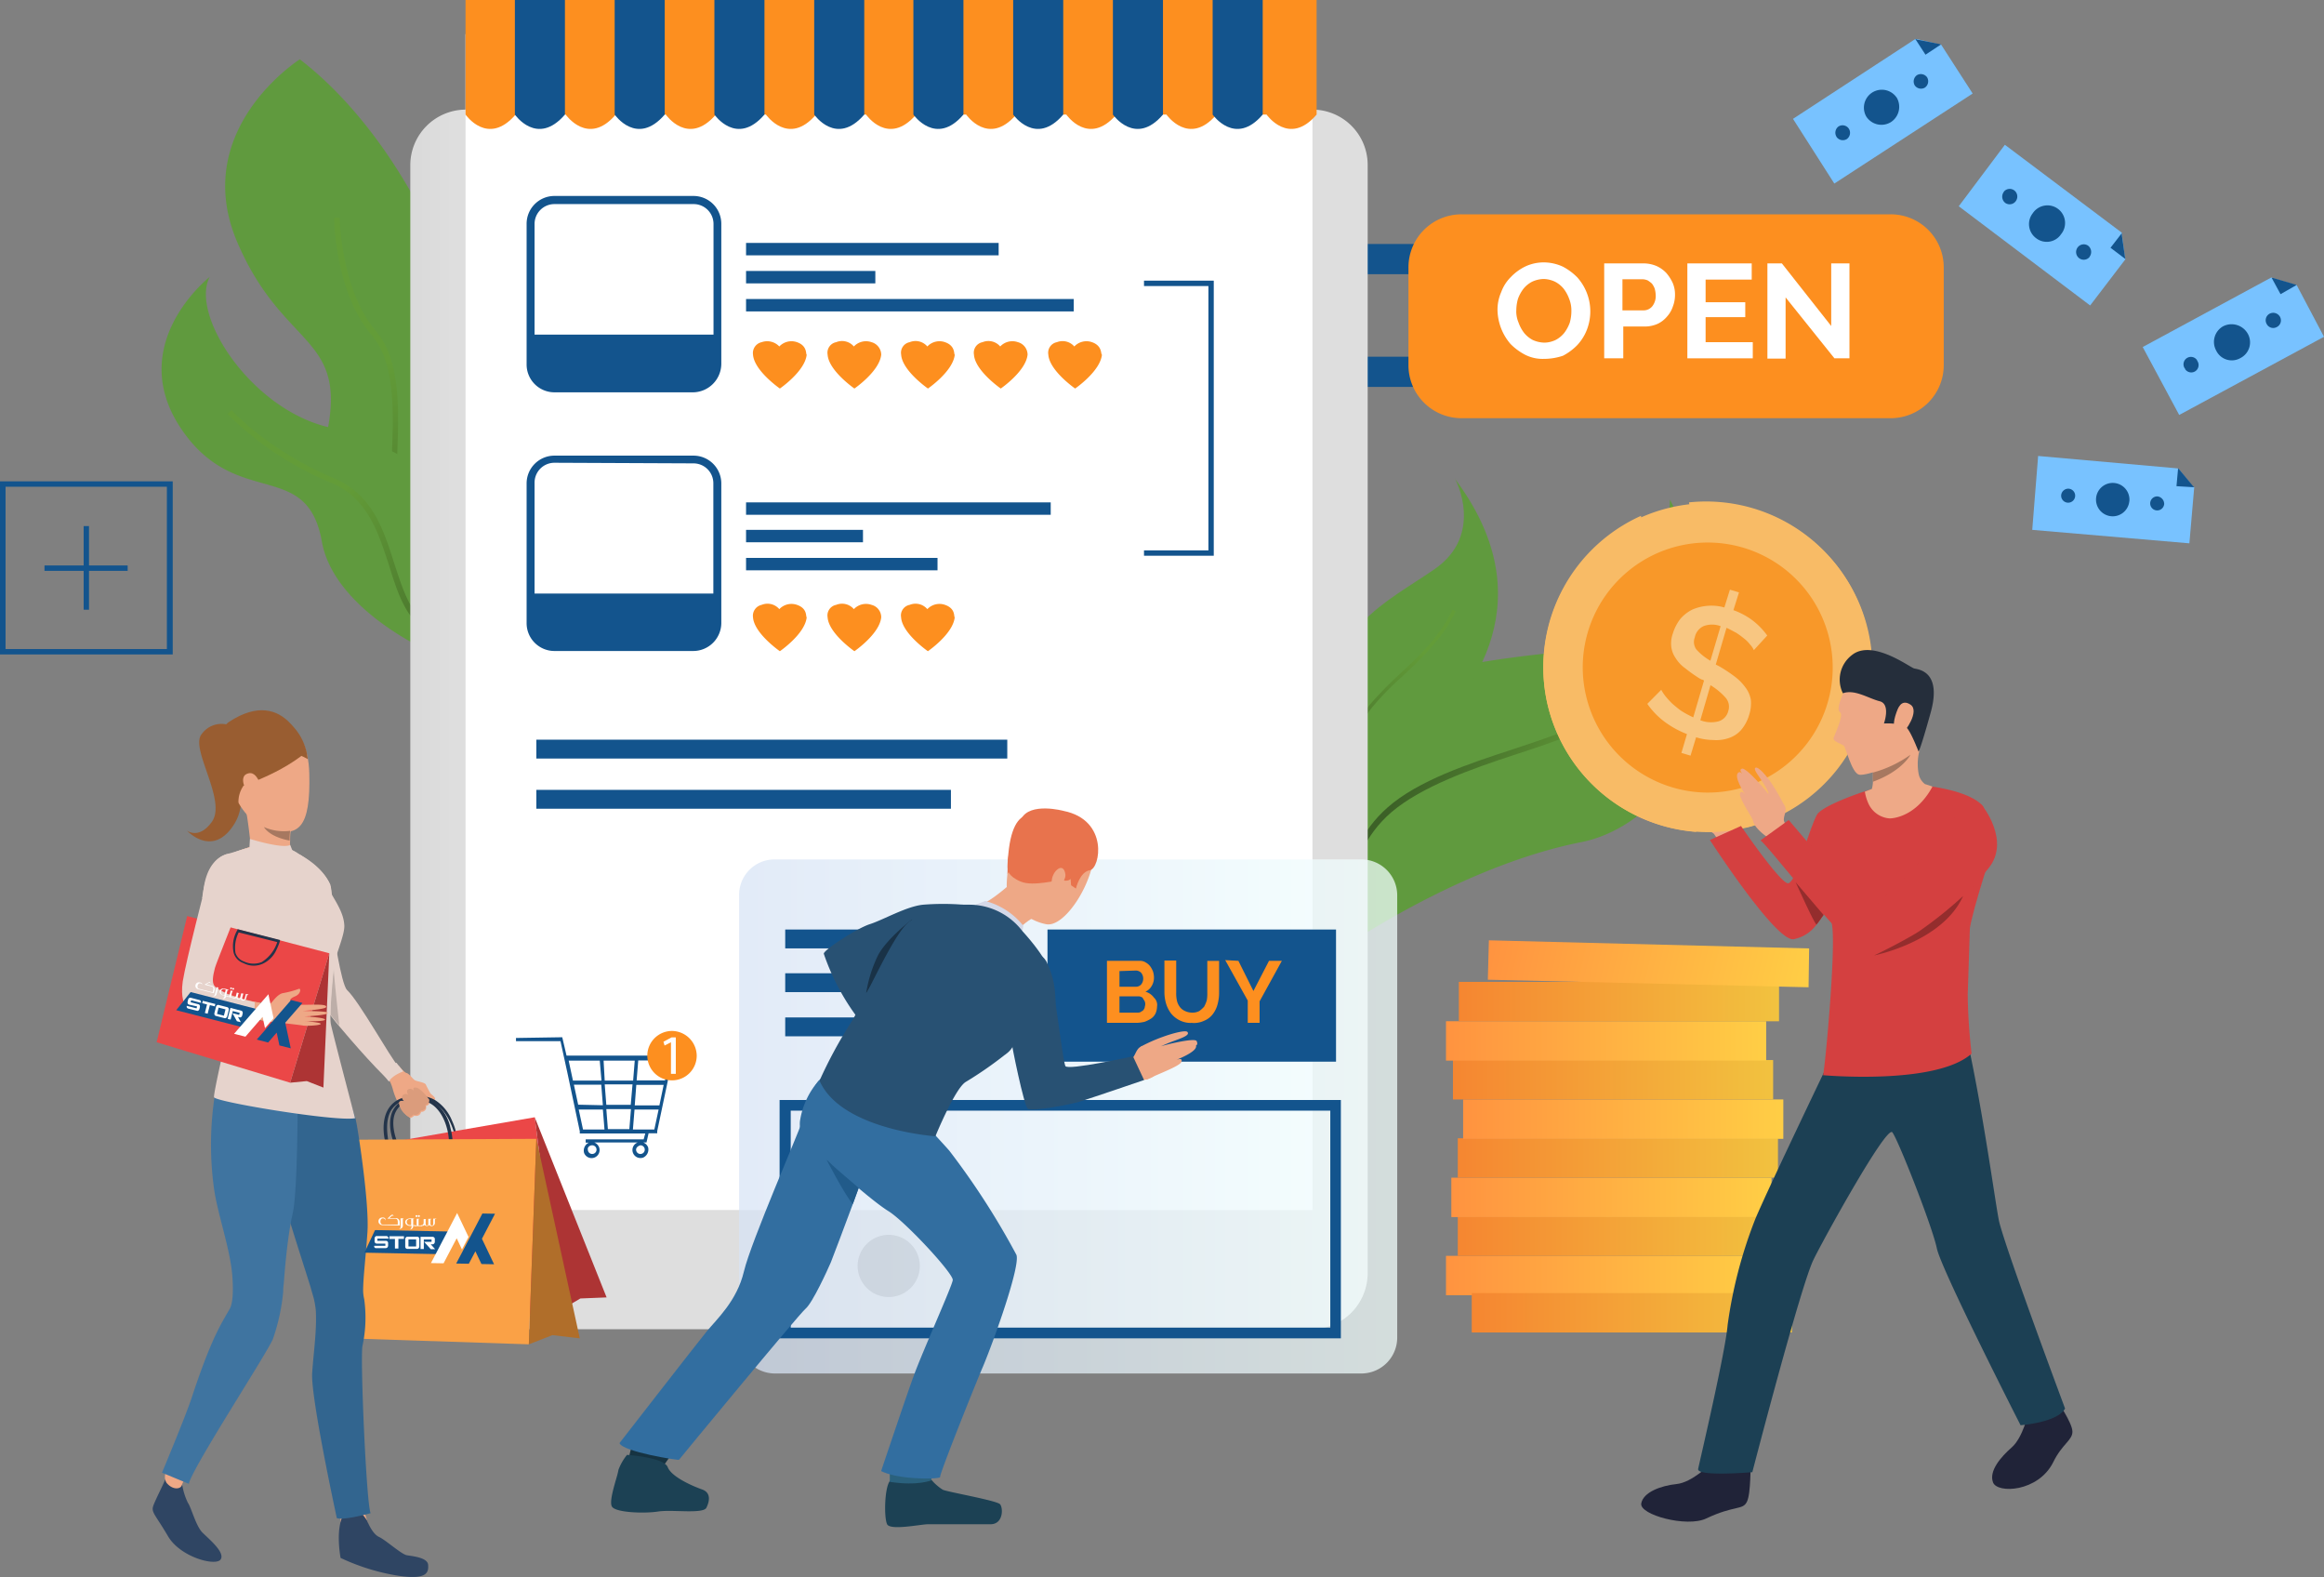<svg id="Isolation_Mode" data-name="Isolation Mode" xmlns="http://www.w3.org/2000/svg" xmlns:xlink="http://www.w3.org/1999/xlink" width="417.79" height="283.46" viewBox="0 0 417.79 283.46">
  <rect x="0" y="0" width="417.79" height="283.46" fill="#808080" stroke="none"/>
  <defs>
    <style>
      .cls-1 {
        fill: #163342;
      }

      .cls-2 {
        fill: #1c4154;
      }

      .cls-3 {
        fill: #609a3e;
      }

      .cls-4 {
        fill: url(#linear-gradient);
      }

      .cls-5 {
        fill: url(#linear-gradient-2);
      }

      .cls-6 {
        fill: #13548d;
      }

      .cls-7 {
        fill: url(#linear-gradient-3);
      }

      .cls-8 {
        fill: url(#linear-gradient-4);
      }

      .cls-9 {
        fill: url(#linear-gradient-5);
      }

      .cls-10 {
        fill: #fff;
      }

      .cls-11 {
        fill: #fd8f1f;
      }

      .cls-12 {
        fill: #78c2ff;
      }

      .cls-13 {
        fill: #a1a1a1;
      }

      .cls-14 {
        fill: url(#linear-gradient-6);
      }

      .cls-15 {
        fill: url(#linear-gradient-7);
      }

      .cls-16 {
        fill: url(#linear-gradient-8);
      }

      .cls-17 {
        fill: url(#linear-gradient-9);
      }

      .cls-18 {
        fill: url(#linear-gradient-10);
      }

      .cls-19 {
        fill: url(#linear-gradient-11);
      }

      .cls-20 {
        fill: url(#linear-gradient-12);
      }

      .cls-21 {
        fill: url(#linear-gradient-13);
      }

      .cls-22 {
        fill: url(#linear-gradient-14);
      }

      .cls-23 {
        fill: url(#linear-gradient-15);
      }

      .cls-24 {
        fill: #eea987;
      }

      .cls-25 {
        fill: #202338;
      }

      .cls-26 {
        fill: #1c4054;
      }

      .cls-27 {
        fill: #f8bb66;
      }

      .cls-28 {
        fill: #f89829;
      }

      .cls-29 {
        fill: #f8c681;
      }

      .cls-30 {
        fill: #d44040;
      }

      .cls-31 {
        fill: #eea886;
      }

      .cls-32 {
        fill: #942d2d;
      }

      .cls-33 {
        fill: #252e3b;
      }

      .cls-34 {
        fill: #a77860;
      }

      .cls-35 {
        opacity: 0.73;
        isolation: isolate;
        fill: url(#linear-gradient-16);
      }

      .cls-36 {
        fill: #e8734d;
      }

      .cls-37 {
        fill: #285173;
      }

      .cls-38 {
        fill: #193247;
      }

      .cls-39 {
        fill: #2a617d;
      }

      .cls-40 {
        fill: #326ea0;
      }

      .cls-41 {
        fill: #d4d8e8;
      }

      .cls-42 {
        fill: #a9adba;
      }

      .cls-43 {
        fill: #215b8a;
      }

      .cls-44 {
        fill: #e6d3cc;
      }

      .cls-45 {
        fill: #23344a;
      }

      .cls-46 {
        fill: #eb4747;
      }

      .cls-47 {
        fill: #ad3434;
      }

      .cls-48 {
        fill: #faa146;
      }

      .cls-49 {
        fill: #b06e2a;
      }

      .cls-50 {
        fill: #db9c7c;
      }

      .cls-51 {
        fill: #bdaea8;
      }

      .cls-52 {
        fill: #995d31;
      }

      .cls-53 {
        fill: #2f4563;
      }

      .cls-54 {
        fill: #32658f;
      }

      .cls-55 {
        fill: #3f74a0;
      }
    </style>
    <linearGradient id="linear-gradient" x1="-1312.56" y1="2344.5" x2="-1312.56" y2="2286.53" gradientTransform="translate(944.9 -2421.69) rotate(-10.45)" gradientUnits="userSpaceOnUse">
      <stop offset="0.01" stop-color="#3c6127"/>
      <stop offset="1" stop-color="#639c38"/>
    </linearGradient>
    <linearGradient id="linear-gradient-2" x1="-7275" y1="4986.65" x2="-7275" y2="4940.91" gradientTransform="matrix(0.7, -0.71, 0.71, 0.7, 1666.45, -8556.45)" xlink:href="#linear-gradient"/>
    <linearGradient id="linear-gradient-3" x1="3090.14" y1="-4225.44" x2="3116.74" y2="-4225.44" gradientTransform="translate(-4560.72 2198.36) rotate(30.67)" xlink:href="#linear-gradient"/>
    <linearGradient id="linear-gradient-4" x1="3080.68" y1="-4213.08" x2="3080.68" y2="-4247.08" gradientTransform="translate(-4560.72 2198.36) rotate(30.67)" xlink:href="#linear-gradient"/>
    <linearGradient id="linear-gradient-5" x1="35.58" y1="915.31" x2="81.54" y2="915.31" gradientTransform="translate(0 -786)" gradientUnits="userSpaceOnUse">
      <stop offset="0" stop-color="#c2c2c2"/>
      <stop offset="1" stop-color="#dedede"/>
    </linearGradient>
    <linearGradient id="linear-gradient-6" x1="259.95" y1="1015.25" x2="317.51" y2="1015.25" gradientTransform="translate(0 -786)" gradientUnits="userSpaceOnUse">
      <stop offset="0" stop-color="#ff9340"/>
      <stop offset="1" stop-color="#ffce45"/>
    </linearGradient>
    <linearGradient id="linear-gradient-7" x1="262.07" y1="1008.17" x2="319.63" y2="1008.17" gradientTransform="translate(0 -786)" gradientUnits="userSpaceOnUse">
      <stop offset="0" stop-color="#f58631"/>
      <stop offset="1" stop-color="#f2c23f"/>
    </linearGradient>
    <linearGradient id="linear-gradient-8" x1="260.91" y1="1001.19" x2="318.48" y2="1001.19" xlink:href="#linear-gradient-6"/>
    <linearGradient id="linear-gradient-9" x1="262.07" y1="994.12" x2="319.63" y2="994.12" xlink:href="#linear-gradient-7"/>
    <linearGradient id="linear-gradient-10" x1="263.03" y1="987.14" x2="320.6" y2="987.14" xlink:href="#linear-gradient-6"/>
    <linearGradient id="linear-gradient-11" x1="261.2" y1="980.06" x2="318.77" y2="980.06" xlink:href="#linear-gradient-7"/>
    <linearGradient id="linear-gradient-12" x1="259.95" y1="973.08" x2="317.51" y2="973.08" xlink:href="#linear-gradient-6"/>
    <linearGradient id="linear-gradient-13" x1="262.26" y1="966.01" x2="319.83" y2="966.01" xlink:href="#linear-gradient-7"/>
    <linearGradient id="linear-gradient-14" x1="264.58" y1="1021.94" x2="322.14" y2="1021.94" xlink:href="#linear-gradient-7"/>
    <linearGradient id="linear-gradient-15" x1="1130.06" y1="-1102.85" x2="1187.97" y2="-1102.85" gradientTransform="translate(-1077.1 993.57) rotate(12.73)" xlink:href="#linear-gradient-6"/>
    <linearGradient id="linear-gradient-16" x1="132.87" y1="986.65" x2="251.18" y2="986.65" gradientTransform="translate(0 -786)" gradientUnits="userSpaceOnUse">
      <stop offset="0" stop-color="#d7e3f5"/>
      <stop offset="1" stop-color="#f2fffe"/>
    </linearGradient>
  </defs>
  <title>Vectors</title>
  <path class="cls-1" d="M114.55,256.73s-1.64,4.85-1.54,5.92,6.07,1.06,6.07,1.06l2-2.81Z"/>
  <path class="cls-2" d="M112.72,261.48a9.51,9.51,0,0,0-1.55,2.72c-.09,1-1.83,5.52-1.15,6.59s5.78,1.26,8.29.87,8.1.49,8.68-.68.86-2.71-.78-3.29-5.49-2.23-6.17-4S112.72,261.48,112.72,261.48Z"/>
  <g>
    <path class="cls-3" d="M82.83,78.36c-7.24,9.5-.1,38.59,1,42.85l.19.49a15.35,15.35,0,0,1-1.54-1c-6.27-4-29.79-20.46-24.59-39.26C63.93,59.75,51.49,64,42.71,43.66s11.19-33,11.19-33C77.14,28.54,90.73,68.09,82.83,78.36Z"/>
    <path class="cls-4" d="M84,121.7a15.35,15.35,0,0,1-1.54-1c-.29-.39-.48-.78-.77-1.17C76.85,111.9,71,101.44,70.39,95.23a85.79,85.79,0,0,1,0-12.21c.38-8.73.77-17.74-3.57-22.78-6.56-7.66-6.75-20.56-6.75-21.14h1c0,.1.2,13.09,6.56,20.46C72.12,64.89,71.74,74.1,71.35,83a84.39,84.39,0,0,0,0,12.11c.58,6.11,6.75,17.07,12.44,26Z"/>
  </g>
  <g>
    <path class="cls-3" d="M84.46,102.11c-2.6,10.38,2.9,16.58,4.73,18.33.19.19.38.29.58.48a9,9,0,0,1-1.64-.1c-7.81-1.06-28-10.37-30.28-23.55C55.25,83,43.68,90.87,34,79,21,62.85,37.7,49.77,37.7,49.77,34.13,56.55,45,73.32,58.82,76.72S87.55,89.9,84.46,102.11Z"/>
    <path class="cls-5" d="M70.87,101.24c1.64,5,3.08,9.79,7.23,11.83a70.49,70.49,0,0,1,11.09,7.37c.19.19.38.29.58.48a9,9,0,0,1-1.64-.1,64,64,0,0,0-10.51-6.88c-4.53-2.23-6.08-7.17-7.71-12.41-1.93-5.91-3.86-12-10.32-14.73A57.3,57.3,0,0,1,40.88,74.39l.77-.68c.1.1,6.27,7.08,18.32,12.21C66.92,88.83,68.94,95.13,70.87,101.24Z"/>
  </g>
  <path class="cls-6" d="M31.05,117.62H0V86.51H31.05ZM1,116.65H30V87.48H1Z"/>
  <g>
    <rect class="cls-6" x="15.04" y="94.55" width="0.96" height="15.03"/>
    <rect class="cls-6" x="8" y="101.63" width="14.95" height="0.97"/>
  </g>
  <rect class="cls-6" x="223.02" y="64.11" width="96.23" height="5.43"/>
  <rect class="cls-6" x="223.02" y="43.85" width="96.23" height="5.43"/>
  <g>
    <path class="cls-3" d="M284.25,151.36c-19.67,3.88-38.86,16.38-42.14,18.51l-.48.3a9.18,9.18,0,0,0-.58-.78c-1.93-2.52-7.71-11.44-6.17-25.4,1.83-16.57,11.09-23,42.33-26.46,22.66-2.52,23-27.34,23-27.73C317.51,123.44,301.12,148,284.25,151.36Z"/>
    <path class="cls-7" d="M250.11,146c-9.54,8.24-8.19,21.81-7.9,23.75l-.48.29s-.2-.29-.58-.78c-.29-3.29-.87-16.09,8.29-24.13,5.5-4.85,14.56-7.86,22.56-10.47,7.33-2.43,14.18-4.66,16.78-7.86l.77.68c-2.7,3.39-9.45,5.62-17.16,8.14S255.51,141.37,250.11,146Z"/>
  </g>
  <g>
    <path class="cls-3" d="M255.71,133.13c-5.5,5.14-11.09,8.73-14.56,7.47l-.58-.29c-2-1.26-3.18-4.56-2.7-10.86,1.06-16.87,11-20.94,20-27.14s3.86-16.09,3.66-16.29C277.69,107.54,265.06,124.51,255.71,133.13Z"/>
    <path class="cls-8" d="M241.15,140.6l-.58-.29c.77-3.39,2.6-9.89,5.78-13.77a69,69,0,0,1,5.21-5.33c3.66-3.39,7.33-6.88,9.55-11.63l.58.29c-2.32,4.85-6.08,8.43-9.74,11.83a50.36,50.36,0,0,0-5.11,5.23C243.65,130.71,241.82,137.3,241.15,140.6Z"/>
  </g>
  <path class="cls-9" d="M235.84,238.9H83.69a10,10,0,0,1-9.93-10V29.7a10,10,0,0,1,9.93-10H235.94a9.94,9.94,0,0,1,9.93,10V228.91A10.09,10.09,0,0,1,235.84,238.9Z"/>
  <rect class="cls-10" x="83.69" y="6.14" width="152.25" height="211.33"/>
  <path class="cls-11" d="M83.69,0V20.59s4,5.81,9,0h9s4.05,5.81,9,0h9s4,5.81,9,0h9s4.05,5.81,9,0h9s4,5.81,9,0h9s4,5.81,9,0h9s4,5.81,9,0h9s4.05,5.81,9,0h9s4.05,5.81,9,0V0Z"/>
  <g>
    <path class="cls-6" d="M92.56,20.59s4,5.81,9,0V0h-9Z"/>
    <path class="cls-6" d="M110.5,20.59s4,5.81,9,0V0h-9Z"/>
    <path class="cls-6" d="M128.43,20.59s4,5.81,9,0V0h-9Z"/>
    <path class="cls-6" d="M146.37,20.59s4,5.81,9,0V0h-9Z"/>
    <path class="cls-6" d="M164.2,20.59s4.05,5.81,9,0V0h-9Z"/>
    <path class="cls-6" d="M182.14,20.59s4.05,5.81,9,0V0h-9Z"/>
    <path class="cls-6" d="M200.07,20.59s4.05,5.81,9,0V0h-9Z"/>
    <path class="cls-6" d="M218,0V20.59s4.05,5.81,9,0V0Z"/>
  </g>
  <polygon class="cls-12" points="394.46 87.57 393.59 97.65 365.34 95.23 366.4 81.95 391.47 84.18 391.66 84.28 394.26 87.48 394.46 87.57"/>
  <polygon class="cls-6" points="394.46 87.57 391.27 87.38 391.56 84.18 391.56 84.18 391.76 84.37 394.26 87.38 394.46 87.57"/>
  <path class="cls-6" d="M382.79,90.09A3,3,0,1,1,380,86.8a3,3,0,0,1,2.8,3.29Z"/>
  <path class="cls-6" d="M389.06,90.58a1.26,1.26,0,1,1-1.16-1.36h0A1.37,1.37,0,0,1,389.06,90.58Z"/>
  <path class="cls-6" d="M370.54,89a1.29,1.29,0,0,1,1.35-1.17h0A1.26,1.26,0,1,1,370.54,89Z"/>
  <polygon class="cls-12" points="412.87 51.22 417.79 60.53 391.76 74.58 385.2 62.37 408.34 49.86 408.53 49.96 412.68 51.22 412.87 51.22"/>
  <polygon class="cls-6" points="412.87 51.22 409.98 52.87 408.34 49.86 408.44 49.96 408.63 49.96 412.58 51.12 412.87 51.22"/>
  <path class="cls-6" d="M404.1,60a3.16,3.16,0,0,1-1.35,4.36,3.11,3.11,0,0,1-4.34-1.35,3.22,3.22,0,0,1,1.25-4.37A3.34,3.34,0,0,1,404.1,60Z"/>
  <path class="cls-6" d="M409.88,56.94a1.33,1.33,0,0,1-.58,1.84h0a1.32,1.32,0,0,1-1.83-.58,1.34,1.34,0,0,1,.58-1.84,1.4,1.4,0,0,1,1.83.58Z"/>
  <path class="cls-6" d="M392.72,66.15a1.33,1.33,0,0,1,2.22-1.46c0,.1.09.1.09.2a1.32,1.32,0,1,1-2.21,1.45C392.82,66.25,392.82,66.25,392.72,66.15Z"/>
  <polygon class="cls-12" points="382.11 46.57 375.75 54.9 352.13 37.07 360.42 26.02 381.44 41.82 381.44 42.01 382.02 46.37 382.11 46.57"/>
  <polygon class="cls-6" points="382.11 46.57 379.41 44.53 381.44 41.91 381.44 42.01 381.44 42.2 382.02 46.28 382.11 46.57"/>
  <path class="cls-6" d="M370.45,42.2a3.11,3.11,0,0,1-4.44.59,3.15,3.15,0,0,1-.58-4.46,3.17,3.17,0,1,1,5,3.87Z"/>
  <path class="cls-6" d="M375.65,46.18a1.36,1.36,0,0,1-1.92.19,1.39,1.39,0,0,1-.2-1.94,1.37,1.37,0,0,1,1.83-.29,1.43,1.43,0,0,1,.29,2Z"/>
  <path class="cls-6" d="M360.23,34.45a1.37,1.37,0,0,1,1.93-.19,1.39,1.39,0,0,1,.19,1.93,1.36,1.36,0,0,1-1.83.3,1.42,1.42,0,0,1-.29-2Z"/>
  <polygon class="cls-12" points="348.94 7.99 354.63 16.81 329.76 32.99 322.33 21.36 344.32 7.01 344.51 7.01 348.75 7.99 348.94 7.99"/>
  <polygon class="cls-6" points="348.94 7.99 346.15 9.83 344.32 7.01 344.41 7.01 344.61 7.11 348.56 7.89 348.94 7.99"/>
  <path class="cls-6" d="M340.94,17.48a3.28,3.28,0,0,1-1,4.46,3.24,3.24,0,0,1-4.44-1,3.22,3.22,0,0,1,5.4-3.49Z"/>
  <path class="cls-6" d="M346.44,13.9a1.39,1.39,0,0,1-.39,1.84,1.37,1.37,0,0,1-1.83-.39,1.39,1.39,0,0,1,.39-1.84h0A1.38,1.38,0,0,1,346.44,13.9Z"/>
  <path class="cls-6" d="M330.14,24.56a1.39,1.39,0,0,1,.39-1.84,1.36,1.36,0,0,1,1.83.39A1.39,1.39,0,0,1,332,25h0a1.38,1.38,0,0,1-1.84-.39Z"/>
  <path class="cls-11" d="M262.75,38.52h77.13a9.53,9.53,0,0,1,9.55,9.6V65.57a9.53,9.53,0,0,1-9.55,9.59H262.75a9.53,9.53,0,0,1-9.55-9.59V48.12A9.53,9.53,0,0,1,262.75,38.52Z"/>
  <g>
    <path class="cls-10" d="M277.5,64.5a6.93,6.93,0,0,1-3.38-.77,10.44,10.44,0,0,1-2.6-1.94,9.63,9.63,0,0,1-2.31-6,7.8,7.8,0,0,1,.67-3.3,7.26,7.26,0,0,1,1.74-2.71,9,9,0,0,1,2.7-1.94,7.84,7.84,0,0,1,3.27-.68,8.26,8.26,0,0,1,3.38.77,10.44,10.44,0,0,1,2.6,1.94,9.17,9.17,0,0,1,1.74,9.31A8.58,8.58,0,0,1,283.57,62a10.2,10.2,0,0,1-2.6,1.94A10.8,10.8,0,0,1,277.5,64.5Zm-4.92-8.63A5.26,5.26,0,0,0,273,58a6.6,6.6,0,0,0,1,1.84,5,5,0,0,0,1.54,1.26,5.26,5.26,0,0,0,2.12.48,4.81,4.81,0,0,0,2-.48,4.87,4.87,0,0,0,1.54-1.26,6.91,6.91,0,0,0,1-1.84,7.74,7.74,0,0,0,.29-2.14,5.53,5.53,0,0,0-.39-2.13,6.73,6.73,0,0,0-1-1.84,4.89,4.89,0,0,0-1.55-1.26,5.16,5.16,0,0,0-2-.49,5.23,5.23,0,0,0-2.12.49,4.89,4.89,0,0,0-1.55,1.26,6.73,6.73,0,0,0-1,1.84,7.72,7.72,0,0,0-.29,2.13Z"/>
    <path class="cls-10" d="M288.39,64.4V47.34h7.24a6.08,6.08,0,0,1,2.21.49,5.56,5.56,0,0,1,1.74,1.26,7.41,7.41,0,0,1,1.16,1.84,5.25,5.25,0,0,1,.38,2,5.76,5.76,0,0,1-.38,2.14,5.07,5.07,0,0,1-1.07,1.84A5,5,0,0,1,298,58.2a5.67,5.67,0,0,1-2.13.48h-4.05V64.4Zm3.28-8.62h3.86a2,2,0,0,0,1.54-.78,3,3,0,0,0,.58-2,5.3,5.3,0,0,0-.19-1.16,3.83,3.83,0,0,0-.49-.87,5.14,5.14,0,0,0-.77-.58,2.69,2.69,0,0,0-.86-.2h-3.67Z"/>
    <path class="cls-10" d="M315.1,61.5v2.9H303.34V47.34h11.57v2.91h-8.29v4.07h7.13V57h-7.13V61.5Z"/>
    <path class="cls-10" d="M321,53.45v11h-3.27V47.34h2.6l8.87,11.25V47.34h3.28V64.4h-2.7Z"/>
  </g>
  <path class="cls-13" d="M165.36,227.55a5.59,5.59,0,1,1-5.59-5.62,5.61,5.61,0,0,1,5.59,5.62Z"/>
  <path class="cls-6" d="M92.76,186.55v.58h8l1.25,5.72,2.22,10.47v.39H116l-.29,1.06H105.29v.59h.58a1.58,1.58,0,0,0-.87,1.84,1.43,1.43,0,1,0,2.7-1,1.49,1.49,0,0,0-.87-.87h7.81a1.44,1.44,0,0,0,1,2.71,1.59,1.59,0,0,0,.87-1.84,1.55,1.55,0,0,0-.87-.87h.58l.38-1.65h1.55v-.39l2.7-12.8v-.77h-19l-.77-3.3Zm22.37,19.29a.78.78,0,1,1-.78.78h0c0-.39.39-.68.78-.78Zm-8.68,0a.78.78,0,1,1-.77.78c-.1-.39.29-.78.77-.78Zm6.94-7.27H109l-.29-3.68h5Zm1-3.59h4.92l-.77,3.69h-4.43Zm-5.88-4.36h5.6l-.29,3.59h-5.11Zm-.38,3.59H103l-.77-3.59h5.59Zm5.3,5.13-.29,3.59h-3.86l-.28-3.59ZM108.67,203h-3.86l-.77-3.59h4.34Zm-4.73-4.46-.77-3.59h4.92l.29,3.69-4.44-.1Zm16.39-7.95-.77,3.59h-5.11l.29-3.59ZM117.63,203h-3.85l.29-3.59h4.33Z"/>
  <rect class="cls-6" x="96.42" y="132.94" width="84.66" height="3.39"/>
  <rect class="cls-6" x="96.42" y="141.96" width="74.53" height="3.39"/>
  <path class="cls-11" d="M125.25,189.75a4.44,4.44,0,1,1-4.43-4.46h0a4.49,4.49,0,0,1,4.43,4.46Z"/>
  <path class="cls-6" d="M124.67,70.51h-25a5,5,0,0,1-5-5h0V40.27a5,5,0,0,1,5-5.05h25a5,5,0,0,1,5,5.05v25.1A5.15,5.15,0,0,1,124.67,70.51Zm-25-33.83a3.57,3.57,0,0,0-3.57,3.59v25.1A3.57,3.57,0,0,0,99.7,69h25a3.64,3.64,0,0,0,3.57-3.59V40.27a3.57,3.57,0,0,0-3.57-3.59Z"/>
  <path class="cls-6" d="M95.36,60.14h33.55v4.94a4.63,4.63,0,0,1-4.53,4.66H100a4.65,4.65,0,0,1-4.63-4.66V60.14Z"/>
  <rect class="cls-6" x="134.12" y="43.66" width="45.41" height="2.23"/>
  <rect class="cls-6" x="134.12" y="53.74" width="58.91" height="2.23"/>
  <rect class="cls-6" x="134.12" y="48.7" width="23.24" height="2.23"/>
  <path class="cls-6" d="M124.67,117h-25a5,5,0,0,1-5-5h0V86.89a5,5,0,0,1,5-5h25a5,5,0,0,1,5,5V112A5.05,5.05,0,0,1,124.67,117Zm-25-33.83a3.57,3.57,0,0,0-3.57,3.59v25.1a3.57,3.57,0,0,0,3.57,3.59h25a3.57,3.57,0,0,0,3.57-3.59h0v-25a3.57,3.57,0,0,0-3.57-3.58Z"/>
  <rect class="cls-6" x="134.12" y="90.29" width="54.77" height="2.23"/>
  <rect class="cls-6" x="134.12" y="100.27" width="34.42" height="2.23"/>
  <rect class="cls-6" x="134.12" y="95.23" width="21.02" height="2.23"/>
  <path class="cls-6" d="M95.36,106.67h33.55v4.94a4.64,4.64,0,0,1-4.62,4.66H99.89a4.65,4.65,0,0,1-4.63-4.66v-4.94Z"/>
  <path class="cls-11" d="M143.28,61.5a3,3,0,0,0-3.18.77,3,3,0,0,0-3.18-.77,2,2,0,0,0-1.55,2.23c.2,2.9,4.83,6.1,4.83,6.1s4.53-3.1,4.82-6.1C144.82,63.73,145.21,62.17,143.28,61.5Z"/>
  <path class="cls-11" d="M156.68,61.5a3,3,0,0,0-3.18.77,2.79,2.79,0,0,0-3.18-.77,1.93,1.93,0,0,0-1.54,2.23c.19,2.9,4.82,6.1,4.82,6.1s4.53-3.1,4.82-6.1A2.37,2.37,0,0,0,156.68,61.5Z"/>
  <path class="cls-11" d="M169.89,61.5a3,3,0,0,0-3.18.77,2.79,2.79,0,0,0-3.18-.77A1.93,1.93,0,0,0,162,63.73c.19,2.9,4.82,6.1,4.82,6.1s4.53-3.1,4.82-6.1C171.44,63.73,171.82,62.17,169.89,61.5Z"/>
  <path class="cls-11" d="M183,61.5a3,3,0,0,0-3.19.77,2.79,2.79,0,0,0-3.18-.77,1.93,1.93,0,0,0-1.54,2.23c.19,2.9,4.82,6.1,4.82,6.1s4.53-3.1,4.82-6.1A2.35,2.35,0,0,0,183,61.5Z"/>
  <path class="cls-11" d="M196.31,61.5a3,3,0,0,0-3.18.77A2.79,2.79,0,0,0,190,61.5a1.93,1.93,0,0,0-1.54,2.23c.19,2.9,4.82,6.1,4.82,6.1s4.53-3.1,4.82-6.1C197.85,63.73,198.24,62.17,196.31,61.5Z"/>
  <path class="cls-11" d="M143.28,108.71a3,3,0,0,0-3.18.77,2.79,2.79,0,0,0-3.18-.77,2,2,0,0,0-1.55,2.23c.2,2.9,4.83,6.1,4.83,6.1s4.53-3.1,4.82-6.1C144.82,110.84,145.21,109.38,143.28,108.71Z"/>
  <path class="cls-11" d="M156.68,108.71a3,3,0,0,0-3.18.77,2.79,2.79,0,0,0-3.18-.77,1.93,1.93,0,0,0-1.54,2.23c.19,2.9,4.82,6.1,4.82,6.1s4.53-3.1,4.82-6.1A2.3,2.3,0,0,0,156.68,108.71Z"/>
  <path class="cls-11" d="M169.89,108.71a3,3,0,0,0-3.18.77,2.79,2.79,0,0,0-3.18-.77,1.93,1.93,0,0,0-1.54,2.23c.19,2.9,4.82,6.1,4.82,6.1s4.53-3.1,4.82-6.1C171.44,110.84,171.82,109.38,169.89,108.71Z"/>
  <polygon class="cls-6" points="218.2 99.88 205.66 99.88 205.66 98.92 217.24 98.92 217.24 51.41 205.66 51.41 205.66 50.44 218.2 50.44 218.2 99.88"/>
  <g>
    <rect class="cls-14" x="259.95" y="225.71" width="57.56" height="7.08"/>
    <rect class="cls-15" x="262.07" y="218.64" width="57.56" height="7.08"/>
    <rect class="cls-16" x="260.91" y="211.66" width="57.56" height="7.08"/>
    <rect class="cls-17" x="262.07" y="204.58" width="57.56" height="7.08"/>
    <rect class="cls-18" x="263.03" y="197.6" width="57.56" height="7.08"/>
    <rect class="cls-19" x="261.2" y="190.52" width="57.56" height="7.08"/>
    <rect class="cls-20" x="259.95" y="183.54" width="57.56" height="7.08"/>
    <rect class="cls-21" x="262.26" y="176.47" width="57.56" height="7.08"/>
    <rect class="cls-22" x="264.58" y="232.4" width="57.56" height="7.08"/>
    <polygon class="cls-23" points="267.66 169 325.23 170.46 325.13 177.44 267.47 176.08 267.66 169"/>
  </g>
  <g>
    <path class="cls-24" d="M312.5,149s-1.35-1.55-.77-2.61a4.48,4.48,0,0,0,.09-2.53c0-.58.68-1.93-.09-1.93s-1.26,2.52-1.45,3.1-1.73-1.84-2.31-2-4.53,2.52-3.28,4.07,3.28,2.52,3.47,2.82.87,1.26.87,1.26Z"/>
    <path class="cls-25" d="M307.48,263.13s-3.27,3.3-6.07,3.59-6,1.45-6.36,3.49,8.19,4.36,11.66,2.71c5.11-2.42,6.56-1.45,7.33-3s.58-6.69.77-7.27S307.48,263.13,307.48,263.13Z"/>
    <path class="cls-25" d="M364.66,253.92s-1,4.46-3,6.21-4.14,4.26-3.37,6.3,8.1,1.74,10.8-3.59c1.64-3.39,3.56-4,3.47-5.62s-2.7-5.33-2.89-5.82S364.66,253.92,364.66,253.92Z"/>
    <path class="cls-26" d="M329.28,189.84s-11.19,23.27-13.7,29.18a82.24,82.24,0,0,0-5,19.1c-.39,4.85-5,24.43-5.3,25.88s9.74.59,9.74.59,8.67-33.45,11-38.2c1.54-3.2,13.11-24.23,14.17-22.88s7.23,17.06,8,20.85,15.05,31.79,15.05,31.79,6.65-.48,8-3c0,0-10.61-28.41-11.86-33.64-.58-2.62-2.8-19.2-5.59-32C352.42,180.93,329.28,189.84,329.28,189.84Z"/>
    <g>
      <path class="cls-27" d="M277.88,125a29.57,29.57,0,1,1,34.23,24.14A29.69,29.69,0,0,1,277.88,125Z"/>
      <path class="cls-27" d="M313.85,148.74,303.63,90.29a29.74,29.74,0,0,1,10.22,58.45Z"/>
      <path class="cls-27" d="M277.88,125A29.8,29.8,0,0,1,295,92.71l9.93,56.81A29.79,29.79,0,0,1,277.88,125Z"/>
      <path class="cls-28" d="M284.54,119.27a22.47,22.47,0,1,1,21.88,23.17A22.55,22.55,0,0,1,284.54,119.27Z"/>
      <path class="cls-29" d="M315.29,116.85a3.36,3.36,0,0,0-.67-1,5.65,5.65,0,0,0-1.06-1.07,14.81,14.81,0,0,0-1.45-1.06c-.58-.29-1.06-.59-1.73-.88l-1.93,6.6.58.29a26.9,26.9,0,0,1,2.79,1.84,9.1,9.1,0,0,1,1.93,1.94,5.15,5.15,0,0,1,1,2.23,6.62,6.62,0,0,1-.29,2.71A7.39,7.39,0,0,1,313,131.2a5,5,0,0,1-2.22,1.45A6.85,6.85,0,0,1,308,133a10.91,10.91,0,0,1-3.09-.49l-1,3.3-1.64-.49,1-3.39a16.71,16.71,0,0,1-4.05-2.23,13.8,13.8,0,0,1-3.08-3.2l2.5-2.52a8.81,8.81,0,0,0,.78,1.17,15.38,15.38,0,0,0,1.25,1.35c.58.49,1.16,1,1.73,1.36a19.85,19.85,0,0,0,2,1.07l1.93-6.6a.54.54,0,0,0-.39-.19l-.38-.19a26,26,0,0,1-2.61-1.85,6.24,6.24,0,0,1-1.73-1.84,4.58,4.58,0,0,1-.77-2,5.23,5.23,0,0,1,.29-2.43,8.1,8.1,0,0,1,1.35-2.61,6.91,6.91,0,0,1,2.12-1.65,8.44,8.44,0,0,1,2.7-.68,8.29,8.29,0,0,1,3.08.29l1-3.2,1.63.49-1,3.19a13,13,0,0,1,3.57,1.94,13.21,13.21,0,0,1,2.51,2.62Zm-10.6-2.33a2.28,2.28,0,0,0,.29,2.23,10.32,10.32,0,0,0,2.5,2l1.84-6.21a4.33,4.33,0,0,0-3.09,0,2.86,2.86,0,0,0-1.54,1.94Zm6,13.28a2.45,2.45,0,0,0-.49-2.42,11.71,11.71,0,0,0-2.7-2.23l-1.83,6.3a5.35,5.35,0,0,0,3.28.19,2.56,2.56,0,0,0,1.74-1.84Z"/>
    </g>
    <path class="cls-30" d="M357.62,154.46s-3.85,11.63-3.76,14.35S351.74,155.33,357.62,154.46Z"/>
    <path class="cls-30" d="M330.34,158.73c-.39,1.16-.87,2.42-1.35,3.49h0c-.39.77-.77,1.45-1.16,2.23-.1.09-.19.29-.29.38a16,16,0,0,1-1,1.36,6.6,6.6,0,0,1-4.15,2.62c-3.28.29-15-17.84-15-17.84l5.59-2.52s7.43,10.86,8.58,10.28,2.41-4.95,2.41-4.95c1.35-.77,3.47,1.36,4.82,3.1l.29.3A10,10,0,0,1,330.34,158.73Z"/>
    <path class="cls-30" d="M354.44,189.36c-6.36,5.72-26.71,3.88-26.71,3.88.29-.68,2.32-22.1,1.64-26.85s-.29-8.92-1-9.12-5-1.74-5-1.74,2.32-7.47,3.28-9.11,8-4,8-4a27.29,27.29,0,0,1,11.18-1.26c9.64,1.16,10.8,4,10.8,4-2.7,17.06-2.22,13.37-2.32,16.77-.19,4.65-.48,14.44-.57,16.86A100.33,100.33,0,0,0,354.44,189.36Z"/>
    <path class="cls-24" d="M347.4,141.37a12.87,12.87,0,0,1-1.25,1.94c-3,3.88-6.46,3.78-6.46,3.78a4.55,4.55,0,0,1-3.86-2.81,8.16,8.16,0,0,1-.58-2l1.26-.49a6.1,6.1,0,0,0,.19-1.26v-1.94a19.22,19.22,0,0,0-.1-1.94s9.07-4.94,8.39-1.45a9.82,9.82,0,0,0-.09,3.78,3.06,3.06,0,0,0,1.15,1.94C346.92,141.18,347.4,141.37,347.4,141.37Z"/>
    <path class="cls-31" d="M321.27,148.45a2,2,0,0,1-.58-1c-.09-1,.87-2.13-.19-3s-4.92,1.74-5.3,2.52.67,2.32,3.08,3.87S321.27,148.45,321.27,148.45Z"/>
    <path class="cls-31" d="M320.79,144.77c-.67-1.26-1.35-2.52-2.12-3.69-1.06-1.64-2.6-3.39-3.09-3.1s.78,1.65,1.74,3.3.48,1.35.48,1.35.1,0-1.16-1.45-3.18-3.39-3.56-3c-.29.19-.29.19.09.87-.29-.39-.48-.29-.67-.2-.87.68.87,3.4,1.54,4.46-.48-.87-1-1.35-1.25-.68s2.31,4.56,3.08,6S320.79,144.77,320.79,144.77Z"/>
    <path class="cls-30" d="M357.43,156.11c4.15-5-1.16-11.44-1.16-11.44-3-2.62-9.45,8.43-10.31,9.5s-7.14,6.69-8.87,8.63c-.87,1-4.73-3.2-6.37-4.85-1.06-1-9.16-10.57-9.16-10.57l-5.11,3.69c.48-.39,16.59,20.84,19.58,20.94C335.93,172.1,347.4,168.32,357.43,156.11Z"/>
    <path class="cls-32" d="M327.83,164.45c-.1.09-.19.29-.29.38a16,16,0,0,1-1,1.36c-.78-1-3.67-7.56-3.76-7.66Z"/>
    <path class="cls-32" d="M352.9,161.05a73.06,73.06,0,0,1-8,6.4c-2.8,1.75-7.52,4.07-8,4.27C336.89,171.72,349.23,169.29,352.9,161.05Z"/>
    <path class="cls-31" d="M331.78,123.73s-1.93,3.69-1,4.27c.77.48-1,4.07-1.16,4.65s1.45,1.07,1.83,1.36,1.45,5,2.8,5.23,7.71-2,9.45-3.88,3.08-9.88,1.93-13.28S335.25,117.33,331.78,123.73Z"/>
    <path class="cls-33" d="M331.3,124.6a5.55,5.55,0,0,1,1.64-6.88c3.66-2.91,10.41,2.23,11.18,2.42s5.11.49,2.9,8.15c-1.83,6.59-2.12,6.78-2.12,6.78s-1.45-3.78-2.22-4.36c-1.26-.87-4-.68-4-.68s1.26-3.49-.77-4S333.42,123.83,331.3,124.6Z"/>
    <path class="cls-31" d="M340.94,128c.2-.49.77-2.52,2.51-1.36s-1.06,5-1.35,5S339.5,132,340.94,128Z"/>
    <path class="cls-34" d="M343.45,135.65s-1.45,2.91-6.75,4.85v-1.65A21.38,21.38,0,0,0,343.45,135.65Z"/>
  </g>
  <path class="cls-35" d="M139.23,154.46H244.81a6.45,6.45,0,0,1,6.37,6.4v79.59a6.45,6.45,0,0,1-6.37,6.4H139.23a6.44,6.44,0,0,1-6.36-6.4V160.86A6.37,6.37,0,0,1,139.23,154.46Z"/>
  <g>
    <rect class="cls-6" x="188.31" y="167.06" width="51.87" height="23.75"/>
    <g>
      <path class="cls-11" d="M208,180.93a3.08,3.08,0,0,1-.29,1.26,2.35,2.35,0,0,1-.77.87,6.28,6.28,0,0,1-1.16.58,7.16,7.16,0,0,1-1.35.19H199V172.69h5.88A1.88,1.88,0,0,1,206,173a2.54,2.54,0,0,1,.78.68,4.19,4.19,0,0,1,.48.87,3.71,3.71,0,0,1,.19,1.06,2.88,2.88,0,0,1-.39,1.56,2.4,2.4,0,0,1-1.15,1.06,2.86,2.86,0,0,1,1.54,1.07A1.78,1.78,0,0,1,208,180.93Zm-6.75-6.4v2.81h2.89a1.25,1.25,0,0,0,1-.39,1.68,1.68,0,0,0,0-2.13,1.42,1.42,0,0,0-.87-.39Zm4.63,6a1.17,1.17,0,0,0-.1-.58c-.1-.2-.19-.29-.29-.49s-.29-.29-.38-.29a.87.87,0,0,0-.49-.1h-3.37V182h3.18a1.31,1.31,0,0,0,.58-.09c.19-.1.29-.2.48-.3a2,2,0,0,0,.29-.48c0-.19.1-.39.1-.58Z"/>
      <path class="cls-11" d="M214.34,182a2.63,2.63,0,0,0,1.26-.29,6,6,0,0,0,.86-.77,5.83,5.83,0,0,0,.49-1.17,6.81,6.81,0,0,0,.09-1.35v-5.72h2.12v5.72a7.86,7.86,0,0,1-.29,2.13,4.89,4.89,0,0,1-.86,1.74,3.7,3.7,0,0,1-1.55,1.17,4.25,4.25,0,0,1-2.21.38,4.33,4.33,0,0,1-2.22-.48,4.63,4.63,0,0,1-1.54-1.26,5.74,5.74,0,0,1-.87-1.75,7.43,7.43,0,0,1-.29-2v-5.72h2.12v5.72a6.28,6.28,0,0,0,.1,1.36,2.93,2.93,0,0,0,.48,1.16,2.2,2.2,0,0,0,.87.77A3.09,3.09,0,0,0,214.34,182Z"/>
      <path class="cls-11" d="M222.63,172.69l2.7,5.42,2.8-5.42h2.31l-4,7.27v3.87h-2.13v-4l-4.05-7.27Z"/>
    </g>
  </g>
  <rect class="cls-6" x="141.16" y="167.06" width="39.92" height="3.39"/>
  <rect class="cls-6" x="141.16" y="174.92" width="29.79" height="3.39"/>
  <rect class="cls-6" x="141.16" y="182.86" width="33.84" height="3.39"/>
  <path class="cls-6" d="M241.15,240.54h-101V197.7H241.05v42.84Zm-99-1.93h97v-39h-97Z"/>
  <path class="cls-31" d="M189.85,145.64s6.75,1.26,6.85,7-5.21,14.06-8.58,13.47-7.24-3.68-7.14-7.17,1.06-8,2.7-10.57A6.53,6.53,0,0,1,189.85,145.64Z"/>
  <path class="cls-36" d="M181.17,156.3s0,1.17,2.32,2.14,6.55-.39,7.62-.2,1.35-.29,1.35-.29l.09,1.16.87.59s.67-3,2.51-3.3,3.47-9-4.73-10.66c0,0-6.07-1.65-7.62,1.45S180.88,154.07,181.17,156.3Z"/>
  <path class="cls-31" d="M202.48,190.72a2.16,2.16,0,0,0,1.06-.49c.68-.68.78-2.13,2-2.23s2.6,4,2.31,4.85-2,1.55-4.82,1.36S202.48,190.72,202.48,190.72Z"/>
  <path class="cls-31" d="M205.09,188.1a29.08,29.08,0,0,1,3.95-1.75c1.83-.67,4.15-1.26,4.43-.87.58.68-1.63,1.26-3.47,2l-1.35.58s-.09,0,1.84-.49c2.12-.48,4.33-.87,4.62-.48.1.19.39.87-.48.87.48-.09.39-.19.39,0,.19,1-2.8,2.23-4,2.72.87-.39,1.64-.58,1.35.19s-4.62,2.33-6.07,3.1S205.09,188.1,205.09,188.1Z"/>
  <path class="cls-37" d="M173.17,162.6a45.92,45.92,0,0,0-7.23,0c-3,.3-7.14,2.72-9.55,3.49s-8.48,4.75-8.29,5.34a41.56,41.56,0,0,0,6.85,12.5C158.52,188.49,173.17,162.6,173.17,162.6Z"/>
  <path class="cls-38" d="M164,165.22s-4.53,3.39-6.17,6.5a24,24,0,0,0-2.12,6.78Z"/>
  <path class="cls-2" d="M167.48,266a8.7,8.7,0,0,0,2,1.74c.77.39,9.74,1.94,10.31,2.62s.58,3.59-1.73,3.59H166.81c-1.26,0-6.75,1.16-7.33,0s-.48-6.5.48-7.76S167.48,266,167.48,266Z"/>
  <path class="cls-39" d="M167.19,264.39l.29,1.65s-2.41,1.07-7.52.29v-1.65Z"/>
  <path class="cls-31" d="M181,159.41s-4,3.49-5.21,3.19,4,7.37,4,7.37,4.92-4.85,6.08-5S181,159.41,181,159.41Z"/>
  <path class="cls-37" d="M181.27,173.17c-1.35.87-1.64,1.07-1.45,5.14s1.84,7.17,1.93,8.34,2.32,12,3,12.6,7.91-.78,9.35-1.26c2.22-.68,11.57-3.88,11.57-3.88l-2-4.27s-11.76,2.62-12.15,1.75-1.35-8.73-1.64-10.37.19-4.37-1.73-8.34C186.19,169.29,181.27,173.17,181.27,173.17Z"/>
  <path class="cls-40" d="M167.48,203.32s2.51,2.71,3.18,3.49a135.72,135.72,0,0,1,12.06,18.71c.77,1.94-4.05,15.41-6,20.07-1.06,2.42-7.91,19.48-7.71,19.87s-7.33.58-10.61-1.07c0,0,4.82-14.35,5.88-17.16,1.54-4.26,6.85-16,7-17.16s-8.58-10.56-11.57-12.4-10-8.15-10.9-9-5.4-3-5-7.17a14.19,14.19,0,0,1,3.47-7.37Z"/>
  <path class="cls-40" d="M154.37,213.5l-1.06,2.91c-1.35,3.68-3.57,9.5-3.95,10.47-.58,1.35-3.28,7.27-4.54,8.33s-22.66,27-22.75,27.15-10.22-1.46-10.7-3c0,0,13.78-17.74,15.62-20s5.49-5.52,6.75-10.86,10.12-25.59,10.22-26.36c0,0,1.44-6.21,3.47-8.15s9.64.29,10.89,4.27S154.37,213.5,154.37,213.5Z"/>
  <path class="cls-41" d="M175.39,162.6l1.73-.67a13,13,0,0,1,6.85,4.46l-.19,1.06C183.78,167.55,177.12,166.09,175.39,162.6Z"/>
  <path class="cls-42" d="M182,188.2a4.23,4.23,0,0,1-.87,1l-.48.38h0L180.5,183l1,2.91A18.92,18.92,0,0,1,182,188.2Z"/>
  <path class="cls-43" d="M154.37,213.5l-1.06,2.91c-1.45-1.65-4.73-8-4.73-8,.2.19.87.78,1.06,1S154.37,213.5,154.37,213.5Z"/>
  <path class="cls-31" d="M191.49,157.66c.19-.48-.19-2.42-1.45-1.36s-1.25,3.49-.48,3.69S191.11,158.92,191.49,157.66Z"/>
  <path class="cls-36" d="M187,147s-5.88-4.17-5.88,10.08Z"/>
  <path class="cls-37" d="M182,188.2a4.23,4.23,0,0,1-.87,1l-.48.38h0a68.72,68.72,0,0,1-7,4.85c-1.92,1.07-5.49,9.79-5.49,9.79s-17-1.16-20.83-10a81.19,81.19,0,0,1,5.3-9.89c2.51-3.68,8-16.87,11-18.81s5.4-3.1,11.18-2.91a12.06,12.06,0,0,1,9,4.75s4.43,4.75,4.82,7.27C189,176.76,184.16,185.09,182,188.2Z"/>
  <path class="cls-10" d="M120.62,187.32h0l-1.15.59-.2-.68,1.45-.78h.77V193h-.87Z"/>
  <path class="cls-44" d="M59.2,182.19l.2.29h0l1.06,1.35c2.7,3.2,8.67,10.18,10.89,11.44,1.64.88,1.83-1.84.29-3.58-1.45-1.55-7-11.64-9.26-13.77-1.06-1.07-2.5-10.95-2.5-10.95s-1.35,8.24-1.16,9.21S58.24,180.93,59.2,182.19Z"/>
  <path class="cls-31" d="M66,273.31,65,270H61.23v3.59C61.23,273.5,66.92,275.73,66,273.31Z"/>
  <path class="cls-31" d="M71.64,191.49s1,1.26,1.45,1.36,1.06,1,1.44,1.26,1.74.39,2,.78c.29.58.58,1.16.87,1.64.29.29,1,.78.77,1.07s-1,0-1,0a.44.44,0,0,1,.1.58c-.29.58-.68.58-.68.58s.1.49-.09.68a.87.87,0,0,1-.77.39c-.1.19-.2.48-.39.58a1,1,0,0,1-.87.1s-.48.48-.77.39a5.15,5.15,0,0,1-.77-.59A12.64,12.64,0,0,1,70.68,196a9.34,9.34,0,0,0-1.55-3.29Z"/>
  <g>
    <path class="cls-45" d="M71,205.84c-.1-.1-1.55-3.39-.49-6a4.48,4.48,0,0,1,2.7-2.42,5.69,5.69,0,0,1,5,.29,7.91,7.91,0,0,1,3.08,3.78,9.77,9.77,0,0,1,.77,2.42l.1.29L71,206Zm7-7.66a5.35,5.35,0,0,0-4.53-.29A3.77,3.77,0,0,0,71.06,200c-.87,1.94.1,4.66.39,5.33l10.22-1.64C81.38,202.74,80.42,199.64,78,198.18Z"/>
    <polygon class="cls-46" points="100.57 235.6 64.7 240.25 58.62 207.29 96.13 200.8 100.57 235.6"/>
    <polygon class="cls-47" points="109.05 233.18 96.13 200.8 100.57 235.6 104.33 233.37 109.05 233.18"/>
  </g>
  <g>
    <path class="cls-45" d="M69.33,205.45c-.1-.19-1.06-3.88.58-6.3a4.58,4.58,0,0,1,3.27-2,6.31,6.31,0,0,1,5.21,1.16,8,8,0,0,1,2.6,4.46,11.77,11.77,0,0,1,.39,2.61v.3h-12ZM78,198.76a5.55,5.55,0,0,0-4.72-1.06,4,4,0,0,0-2.89,1.74c-1.26,1.94-.68,4.85-.58,5.62H80.7c0-1-.48-4.46-2.7-6.3Z"/>
    <polygon class="cls-48" points="95.07 241.61 56.89 240.35 56.21 204.87 96.42 204.68 95.07 241.61"/>
    <polygon class="cls-49" points="104.23 240.54 96.42 204.68 95.07 241.61 99.31 239.96 104.23 240.54"/>
  </g>
  <path class="cls-50" d="M77,197.41s-1.35-1.85-2.22-1.94-.29.68-.29.68-.48-.68-1.06-.39,0,1.06,0,1.06a.73.73,0,0,0-1,0h0c-.48.49.19,1.07.19,1.07s-1.06-.29-.87.58a3.37,3.37,0,0,0,1.74,2.23s.38.2.77-.39a1,1,0,0,0,1.25-.48c0-.1,0-.1.1-.19s1.16-.1.87-1.07a.8.8,0,0,0,.67-1Z"/>
  <path class="cls-44" d="M72.51,192.56s-2,.68-2.6,1.84a17.51,17.51,0,0,0-1.74-2L71.26,191Z"/>
  <path class="cls-51" d="M59.4,182.38h0L61,184.32S60,175.3,60,174.14A60.06,60.06,0,0,0,59.4,182.38Z"/>
  <path class="cls-52" d="M40.88,130.23a4.39,4.39,0,0,0-4.82,2c-1.54,2.91,4.73,11.83,2,15.51-2.32,3.2-4.44,1.55-4.44,1.55s4.44,4.85,8.29-.87c2.32-3.39,1.26-7.17,1.16-10.27S40.88,130.23,40.88,130.23Z"/>
  <path class="cls-53" d="M66,273.31s.87,2.33,2.12,2.91,4,3.1,5,3.29,3.76.39,3.85,1.75-.19,2.71-5.4,1.94A38.67,38.67,0,0,1,61.23,280s-1.06-5.43.67-8.05S66,273.31,66,273.31Z"/>
  <path class="cls-53" d="M32.78,267a11.89,11.89,0,0,0,1,3.1c.58.78,1.44,4.17,2.6,5.33s4.15,3.59,3.28,4.85-7.23-.39-9.45-4.17-3-4.26-2.7-5.33,2.41-5,2.41-5.53S32.78,267,32.78,267Z"/>
  <path class="cls-31" d="M33.65,265.26a5.19,5.19,0,0,0-1,1.75c-.2.58-1.55.87-2.7-.49a2.08,2.08,0,0,1-.29-1.35,9.64,9.64,0,0,1,1-2.81Z"/>
  <path class="cls-54" d="M49.37,210.59c.19,1,1.44,4.94,2.89,9.4h0c1.25,4.07,2.7,8.53,3.57,11.34.29,1.07.58,1.94.67,2.43.77,3.39-.09,8.63-.38,13s4.43,26.08,4.43,26.08c1.16.48,6.08-.88,6.08-.88-.77-1.55-1.93-28.5-1.45-30.15a24,24,0,0,0,.29-8.33,7.3,7.3,0,0,1-.19-1.46c0-2.32.48-6.2.77-10.47.38-5.33-1.74-18.71-2-19.87a4.71,4.71,0,0,1-.09-.48c-.58-1.85-2.32-7.18-2.32-7.18a17.9,17.9,0,0,0-8.29-.87,6.25,6.25,0,0,0-4.82,4.17C46.67,202.06,49.08,209.33,49.37,210.59Z"/>
  <path class="cls-55" d="M29.12,264.68l4.82,2c.68-3,14.27-23.75,15.14-26.08a35.71,35.71,0,0,0,1.83-8.43,9.38,9.38,0,0,1,.1-1.46c.19-2.52.58-7.17,1.25-10.85.1-.68.29-1.36.39-1.94.67-3.1.86-13.87.86-20.26V193l-.19-.1c-1.35-1.07-10-7.27-13-1.45a17.18,17.18,0,0,0-1.63,4.94,58,58,0,0,0-.2,17.35c.68,4.66,2.89,10.67,3.28,15.61.19,2.71.1,4.85-.48,5.91-1.74,3-3.38,5.53-6.85,16C33.27,254.79,29.12,264.68,29.12,264.68Z"/>
  <path class="cls-31" d="M48.6,129s6.75.19,7,10-1.83,11.83-7.81,9.79-7.9-12.21-8-13.86S39.34,127.71,48.6,129Z"/>
  <path class="cls-44" d="M36.45,162c0,3.4,3.85,11.44,4.43,13.87s1.55,3.29.77,6.49-3.27,14-3.18,14.83,22.08,4.46,25.36,3.78c0,0-4-15.22-4.34-16.86s.39-8.24.48-10.09,2-5.81,1.93-7.65-1-3.49-2.22-5.53A20,20,0,0,0,58.43,159a30.18,30.18,0,0,0-3.37-4.46,7.39,7.39,0,0,0-1.35-1.07h0a5.08,5.08,0,0,0-1.45-.77l-5.88-1s-3.67,1.35-5.79,1.84C40.59,153.69,36.54,154.27,36.45,162Z"/>
  <path class="cls-44" d="M53.71,153.49l3.37,5.43,3.18,4.94a15,15,0,0,1-.58-3c-.09-.39-.09-.87-.19-1.36,0-.19-.09-.29-.09-.48h0c-1.35-3.1-5.6-5.43-5.69-5.53Z"/>
  <path class="cls-31" d="M43.87,144.38c.58,1.16,1.26,8.14,1.26,8.14s8.38,3.2,7.52,1.36a5.63,5.63,0,0,1-.49-2.81,10.34,10.34,0,0,1,.1-1.75V149S43.29,143.22,43.87,144.38Z"/>
  <path class="cls-34" d="M47.44,148.64c1.25,1.94,4.63,2.43,4.63,2.43h0a11.47,11.47,0,0,1,.09-1.75A8.86,8.86,0,0,1,47.44,148.64Z"/>
  <path class="cls-44" d="M59.3,159h0a6.36,6.36,0,0,1,.29,1.94L58.33,159s-2.21-3.2-3-4c-.58-.58-1.16-1.06-1.74-1.55C53.71,153.49,58.05,155.62,59.3,159Z"/>
  <path class="cls-31" d="M52.26,152.72s4,6.1,2.6,6.59-8.58-.68-11.66-6.5C43.29,152.91,47.82,150.49,52.26,152.72Z"/>
  <polygon class="cls-46" points="52.16 194.59 28.16 187.32 33.65 164.64 59.2 171.33 52.16 194.59"/>
  <polygon class="cls-47" points="58.14 195.47 59.2 171.33 52.16 194.59 55.15 194.3 58.14 195.47"/>
  <path class="cls-31" d="M41.08,178.7c1.54.48,3.08,1,4.62,1.35,2.22.49-.09,3.2-.09,3.2l-5.79-.58C39.24,182.57,41.08,178.7,41.08,178.7Z"/>
  <path class="cls-44" d="M42.91,163.38a51,51,0,0,0-6.56-1.94s.77-8.82,6-7.95S42.91,163.38,42.91,163.38Z"/>
  <path class="cls-45" d="M42.71,167l7.62,1.94v.19a11.42,11.42,0,0,1-.67,1.65,4.93,4.93,0,0,1-2.41,2.42,3.91,3.91,0,0,1-3.47-.1A2.76,2.76,0,0,1,42,171.23a5.7,5.7,0,0,1,.67-4.07Zm7.14,2.32-6.94-1.74a6.11,6.11,0,0,0-.58,3.68,2.44,2.44,0,0,0,1.54,1.55,4,4,0,0,0,3.18.1A6.58,6.58,0,0,0,49.85,169.29Z"/>
  <path class="cls-44" d="M52.16,151.84s-.67.88-7.23-1.06l-.09,1.55a17.33,17.33,0,0,0-3.19,1.07s11.77,11.14,13.6,6.59-2.7-7.18-2.7-7.18Z"/>
  <path class="cls-52" d="M50.43,135.07s-1.26,4.75-9,6.21c0,0-6.07-10.38,2.41-12.51s11.19,4.36,11.48,7.66A10,10,0,0,0,50.43,135.07Z"/>
  <path class="cls-52" d="M55.06,135.17s-3.38-12.31-13.89-5.43c0,0-5.3,3.49.39,12.12C41.65,141.86,49.56,139.73,55.06,135.17Z"/>
  <path class="cls-45" d="M46.76,180.15a3.9,3.9,0,0,0-.48,3.1s.2.29.87.1c0,0,0-2.23.67-3A2.27,2.27,0,0,0,46.76,180.15Z"/>
  <path class="cls-31" d="M46.57,140.41c-.48-1-1.16-1.85-2.31-1.27s-.39,3.11,1.06,3.49S47,141.28,46.57,140.41Z"/>
  <path class="cls-52" d="M43.87,141.08a5.12,5.12,0,0,0-1,3.3s-1.74-1.84-1.64-3.1S43.87,141.08,43.87,141.08Z"/>
  <path class="cls-44" d="M37,158.92s1-6.3,5.49-5.23.29,9.3,0,10.27-3.57,9-3.85,10c-.87,3.29-.1,3.39,1.25,4.16,3.95,2.33,11.95,2.72,12.92,3.3s1.06,2-.48,2.13c-2,.1-13.89-1.06-15.53-1.16s-4.72-.29-3.95-6C33.46,172.59,37,158.92,37,158.92Z"/>
  <path class="cls-31" d="M45.8,180.05s2.41.39,2.7.39,1.16-1.65,2.31-1.94a16.37,16.37,0,0,0,2.9-.77c.38-.2.48.87-.68,1.35s-1.35,1.07.68,1.46c1.15.19,5.3-.29,4.91.48-.19.39-4.24.68-4.24.68s4.34,0,4.53.29c.29.49-4,.68-4.24.68,0,0,3.76.19,3.76.58s-3.76.29-3.66.29,3,.2,2.89.49-2.7.39-3.18.29-5.59-.68-6.46-.78l-2.32-.29Z"/>
  <g>
    <polygon class="cls-6" points="79.93 225.42 65.51 225.14 67.42 221.08 82.07 221.36 79.93 225.42"/>
    <polygon class="cls-10" points="84.23 222.31 83.05 224.56 82.1 222.55 79.74 227.05 77.47 227.01 82.18 218.01 84.23 222.31"/>
    <polygon class="cls-6" points="86.64 222.64 88.82 227.22 86.55 227.18 85.46 224.89 84.28 227.13 82.01 227.09 83.19 224.85 84.37 222.6 86.72 218.1 88.99 218.14 86.64 222.64"/>
    <g>
      <path class="cls-10" d="M67.68,222.15l1.8,0a.37.37,0,0,1,.29.19.5.5,0,0,1,.07.27h0l-2,0v.4l1.54,0a.39.39,0,0,1,.39.35l0,.12v.39a.49.49,0,0,1-.2.39.58.58,0,0,1-.17.06h0l-1.8,0-.1,0a.43.43,0,0,1-.22-.2.54.54,0,0,1,0-.22h0l2,0v-.39l-1.54,0a.41.41,0,0,1-.4-.35l0-.12v-.45a.49.49,0,0,1,.21-.4A.35.35,0,0,1,67.68,222.15Z"/>
      <path class="cls-10" d="M70.08,222.19l2.54,0v.48h0l-1,0,0,1.72H71v0l0-1.71-1,0h0v-.46Z"/>
      <path class="cls-10" d="M73.27,222.26l1.72,0a.4.4,0,0,1,.39.32.68.68,0,0,1,0,.15l0,1.28a.49.49,0,0,1-.21.4.38.38,0,0,1-.21.05l-1.71,0a.39.39,0,0,1-.4-.35V224l0-1.29a.48.48,0,0,1,.21-.39A.5.5,0,0,1,73.27,222.26Zm.16.49,0,1.27,1.38,0,0-1.27Z"/>
      <path class="cls-10" d="M75.64,222.29l2.14,0a.41.41,0,0,1,.39.34.53.53,0,0,1,0,.13v.43a.48.48,0,0,1-.2.38.41.41,0,0,1-.22.07h-.31l.78.87h-.78l-1.2-1.32h0l1.34,0v-.42l-1.39,0h0l0,1.71h-.59l0-2.18Z"/>
    </g>
    <g>
      <path class="cls-10" d="M70.81,218.58l0,0,0,0,0,0a.33.33,0,0,0-.49.05l-.3.29,1.13,0a.72.72,0,0,1,.53.23.77.77,0,0,1,.18.5v.6l-3.11-.06a.71.71,0,0,1-.52-.22.61.61,0,0,1-.19-.48.67.67,0,0,1,.2-.48.75.75,0,0,1,.53-.19.65.65,0,0,1,.43.11c.08.07.08.15.08.36h-.06c0-.24-.17-.31-.39-.32s-.44.2-.44.53a.75.75,0,0,0,.09.41.39.39,0,0,0,.33.17l2.7,0v-.48c0-.33-.14-.57-.43-.58l-1.44,0,.56-.52a.75.75,0,0,1,.37-.2C70.61,218.33,70.73,218.47,70.81,218.58Z"/>
      <path class="cls-10" d="M72.58,219c-.13,0-.16.08-.16.2l0,1.09a.56.56,0,0,1-.25.47,1.42,1.42,0,0,1-.36.14h-.05l0,0a.55.55,0,0,0,.25-.29.94.94,0,0,0,0-.3l0-1.34h.54v0Z"/>
      <path class="cls-10" d="M74.44,219c-.13,0-.15.07-.16.2l0,1h.41v.11h-.41v.07a.53.53,0,0,1-.24.47,1.05,1.05,0,0,1-.35.13h0s0,0,0,0a.59.59,0,0,0,.25-.29,1.09,1.09,0,0,0,.06-.36h-.25a1.14,1.14,0,0,1-.65-.2.61.61,0,0,1-.25-.49c0-.41.39-.67,1-.66l.72,0V219Zm-1.32.6a.54.54,0,0,0,.5.58h.3l0-1.09a.78.78,0,0,0-.22,0A.52.52,0,0,0,73.12,219.61Z"/>
      <path class="cls-10" d="M75.41,219.05c-.13,0-.15.08-.16.2v1h.61v.11l-1.36,0v-.11h.41l0-1.21h.55v.05Zm-.36-.49a.17.17,0,0,1-.18.17.16.16,0,0,1-.16-.17.17.17,0,1,1,.34,0Zm.43,0a.17.17,0,0,1-.18.17.18.18,0,0,1-.17-.17.18.18,0,0,1,.18-.17A.18.18,0,0,1,75.48,218.57Z"/>
      <path class="cls-10" d="M78.34,219.09c-.14,0-.16.08-.16.2v.51a.55.55,0,0,1-.18.4.6.6,0,0,1-.67.1.33.33,0,0,1-.18-.17.43.43,0,0,1-.4.21.5.5,0,0,1-.43-.19.56.56,0,0,1-.41.18h-.24v-.11h.07a.4.4,0,0,0,.28-.1.52.52,0,0,0,.14-.35l0-.67h.53v0h0c-.14,0-.17.07-.17.2V220a.25.25,0,0,0,.25.26A.25.25,0,0,0,77,220l0-.94h.54v.06h0c-.14,0-.16,0-.16.16l0,.75a.27.27,0,0,0,.25.23.26.26,0,0,0,.26-.24h0v-1h.54v.05Z"/>
    </g>
  </g>
  <g>
    <polygon class="cls-6" points="44.63 184.89 31.68 181.56 34.27 178.3 47.43 181.68 44.63 184.89"/>
    <polygon class="cls-10" points="49.18 183 47.64 184.78 47.2 182.76 44.12 186.32 42.08 185.8 48.25 178.69 49.18 183"/>
    <polygon class="cls-6" points="51.28 183.81 52.27 188.41 50.23 187.89 49.74 185.59 48.2 187.37 46.16 186.84 47.7 185.07 49.24 183.29 52.33 179.73 54.37 180.26 51.28 183.81"/>
    <g>
      <path class="cls-10" d="M34.27,179.32l1.62.42a.33.33,0,0,1,.23.23.57.57,0,0,1,0,.26v0h0l-1.76-.46-.09.36,1.38.36a.36.36,0,0,1,.29.4l0,.11-.09.36a.44.44,0,0,1-.27.31.43.43,0,0,1-.16,0h0l-1.62-.41-.09-.05a.33.33,0,0,1-.14-.22.55.55,0,0,1,0-.22h0l1.77.46.09-.35L34,180.56a.37.37,0,0,1-.28-.4v-.11l.1-.4a.45.45,0,0,1,.28-.32A.43.43,0,0,1,34.27,179.32Z"/>
      <path class="cls-10" d="M36.44,179.87l2.28.58v0l-.11.42h0l-.88-.22-.4,1.54h0l-.5-.13h0l.39-1.54-.87-.22v0l.11-.41Z"/>
      <path class="cls-10" d="M39.3,180.62l1.54.39a.38.38,0,0,1,.29.37.78.78,0,0,1,0,.14l-.29,1.15a.47.47,0,0,1-.28.32.34.34,0,0,1-.2,0l-1.54-.4a.36.36,0,0,1-.28-.4v-.11l.3-1.15a.42.42,0,0,1,.27-.31A.34.34,0,0,1,39.3,180.62Zm0,.47-.29,1.14,1.24.32.29-1.14Z"/>
      <path class="cls-10" d="M41.43,181.15l1.93.5a.35.35,0,0,1,.27.38.49.49,0,0,1,0,.12l-.1.39a.43.43,0,0,1-.26.3.3.3,0,0,1-.21,0l-.28-.07.52.95h0l-.71-.18-.79-1.44h0l1.2.31.09-.38-1.24-.32h0l-.39,1.54h0l-.53-.13h0l.5-2Z"/>
    </g>
    <g>
      <path class="cls-10" d="M37.87,176.77l0,0,0,0,0,0a.3.3,0,0,0-.44-.06l-.34.2,1,.26a.65.65,0,0,1,.42.32.7.7,0,0,1,.06.49l-.14.53-2.79-.71a.68.68,0,0,1-.43-.31.59.59,0,0,1-.06-.47.65.65,0,0,1,.28-.39.68.68,0,0,1,.52-.06.66.66,0,0,1,.37.19c0,.08,0,.15,0,.34h0c0-.22-.08-.32-.28-.37s-.44.09-.51.38a.65.65,0,0,0,0,.39.36.36,0,0,0,.26.22l2.43.62.11-.43c.07-.29,0-.54-.27-.61l-1.29-.33.61-.35a.65.65,0,0,1,.38-.11C37.74,176.5,37.81,176.65,37.87,176.77Z"/>
      <path class="cls-10" d="M39.38,177.51c-.12,0-.16,0-.19.15l-.25,1a.51.51,0,0,1-.33.37.83.83,0,0,1-.35.05h0s0,0,0,0a.47.47,0,0,0,.29-.2.66.66,0,0,0,.11-.26l.31-1.21.49.13v0Z"/>
      <path class="cls-10" d="M41.05,177.93c-.12,0-.16,0-.18.15l-.23.88.36.09,0,.11-.37-.1v.06a.5.5,0,0,1-.32.37,1.27,1.27,0,0,1-.34,0l0,0s0,0,0,0a.51.51,0,0,0,.29-.21,1.07,1.07,0,0,0,.13-.31l-.23-.06a.92.92,0,0,1-.54-.32.51.51,0,0,1-.11-.49c.09-.37.49-.52,1-.38l.64.16v0Zm-1.32.26a.5.5,0,0,0,.33.63h0l.27.06.25-1a.7.7,0,0,0-.2-.08A.49.49,0,0,0,39.73,178.19Z"/>
      <path class="cls-10" d="M41.92,178.17c-.12,0-.16,0-.19.15l-.22.86.55.15,0,.1-1.22-.32,0-.1.36.1.28-1.09.49.12v0Zm-.23-.51a.14.14,0,0,1-.19.11.15.15,0,0,1-.11-.19.15.15,0,0,1,.19-.11A.15.15,0,0,1,41.69,177.66Zm.39.1a.15.15,0,0,1-.19.11.15.15,0,0,1-.12-.19.15.15,0,0,1,.19-.11A.15.15,0,0,1,42.08,177.76Z"/>
      <path class="cls-10" d="M44.55,178.84c-.12,0-.16,0-.18.14l-.12.47a.52.52,0,0,1-.25.31.49.49,0,0,1-.41.06.51.51,0,0,1-.21-.1.3.3,0,0,1-.13-.2.44.44,0,0,1-.41.11.47.47,0,0,1-.34-.27.54.54,0,0,1-.41.08l-.22-.06,0-.1.07,0a.42.42,0,0,0,.27,0,.5.5,0,0,0,.2-.29l.16-.6.48.13v0h0c-.12,0-.17,0-.2.14l-.14.57a.23.23,0,1,0,.45.12l.22-.84.49.12,0,0h0c-.12,0-.14,0-.17.1l-.18.68a.22.22,0,0,0,.18.25.22.22,0,0,0,.28-.15h0l.23-.88.48.13v0Z"/>
    </g>
  </g>
</svg>
